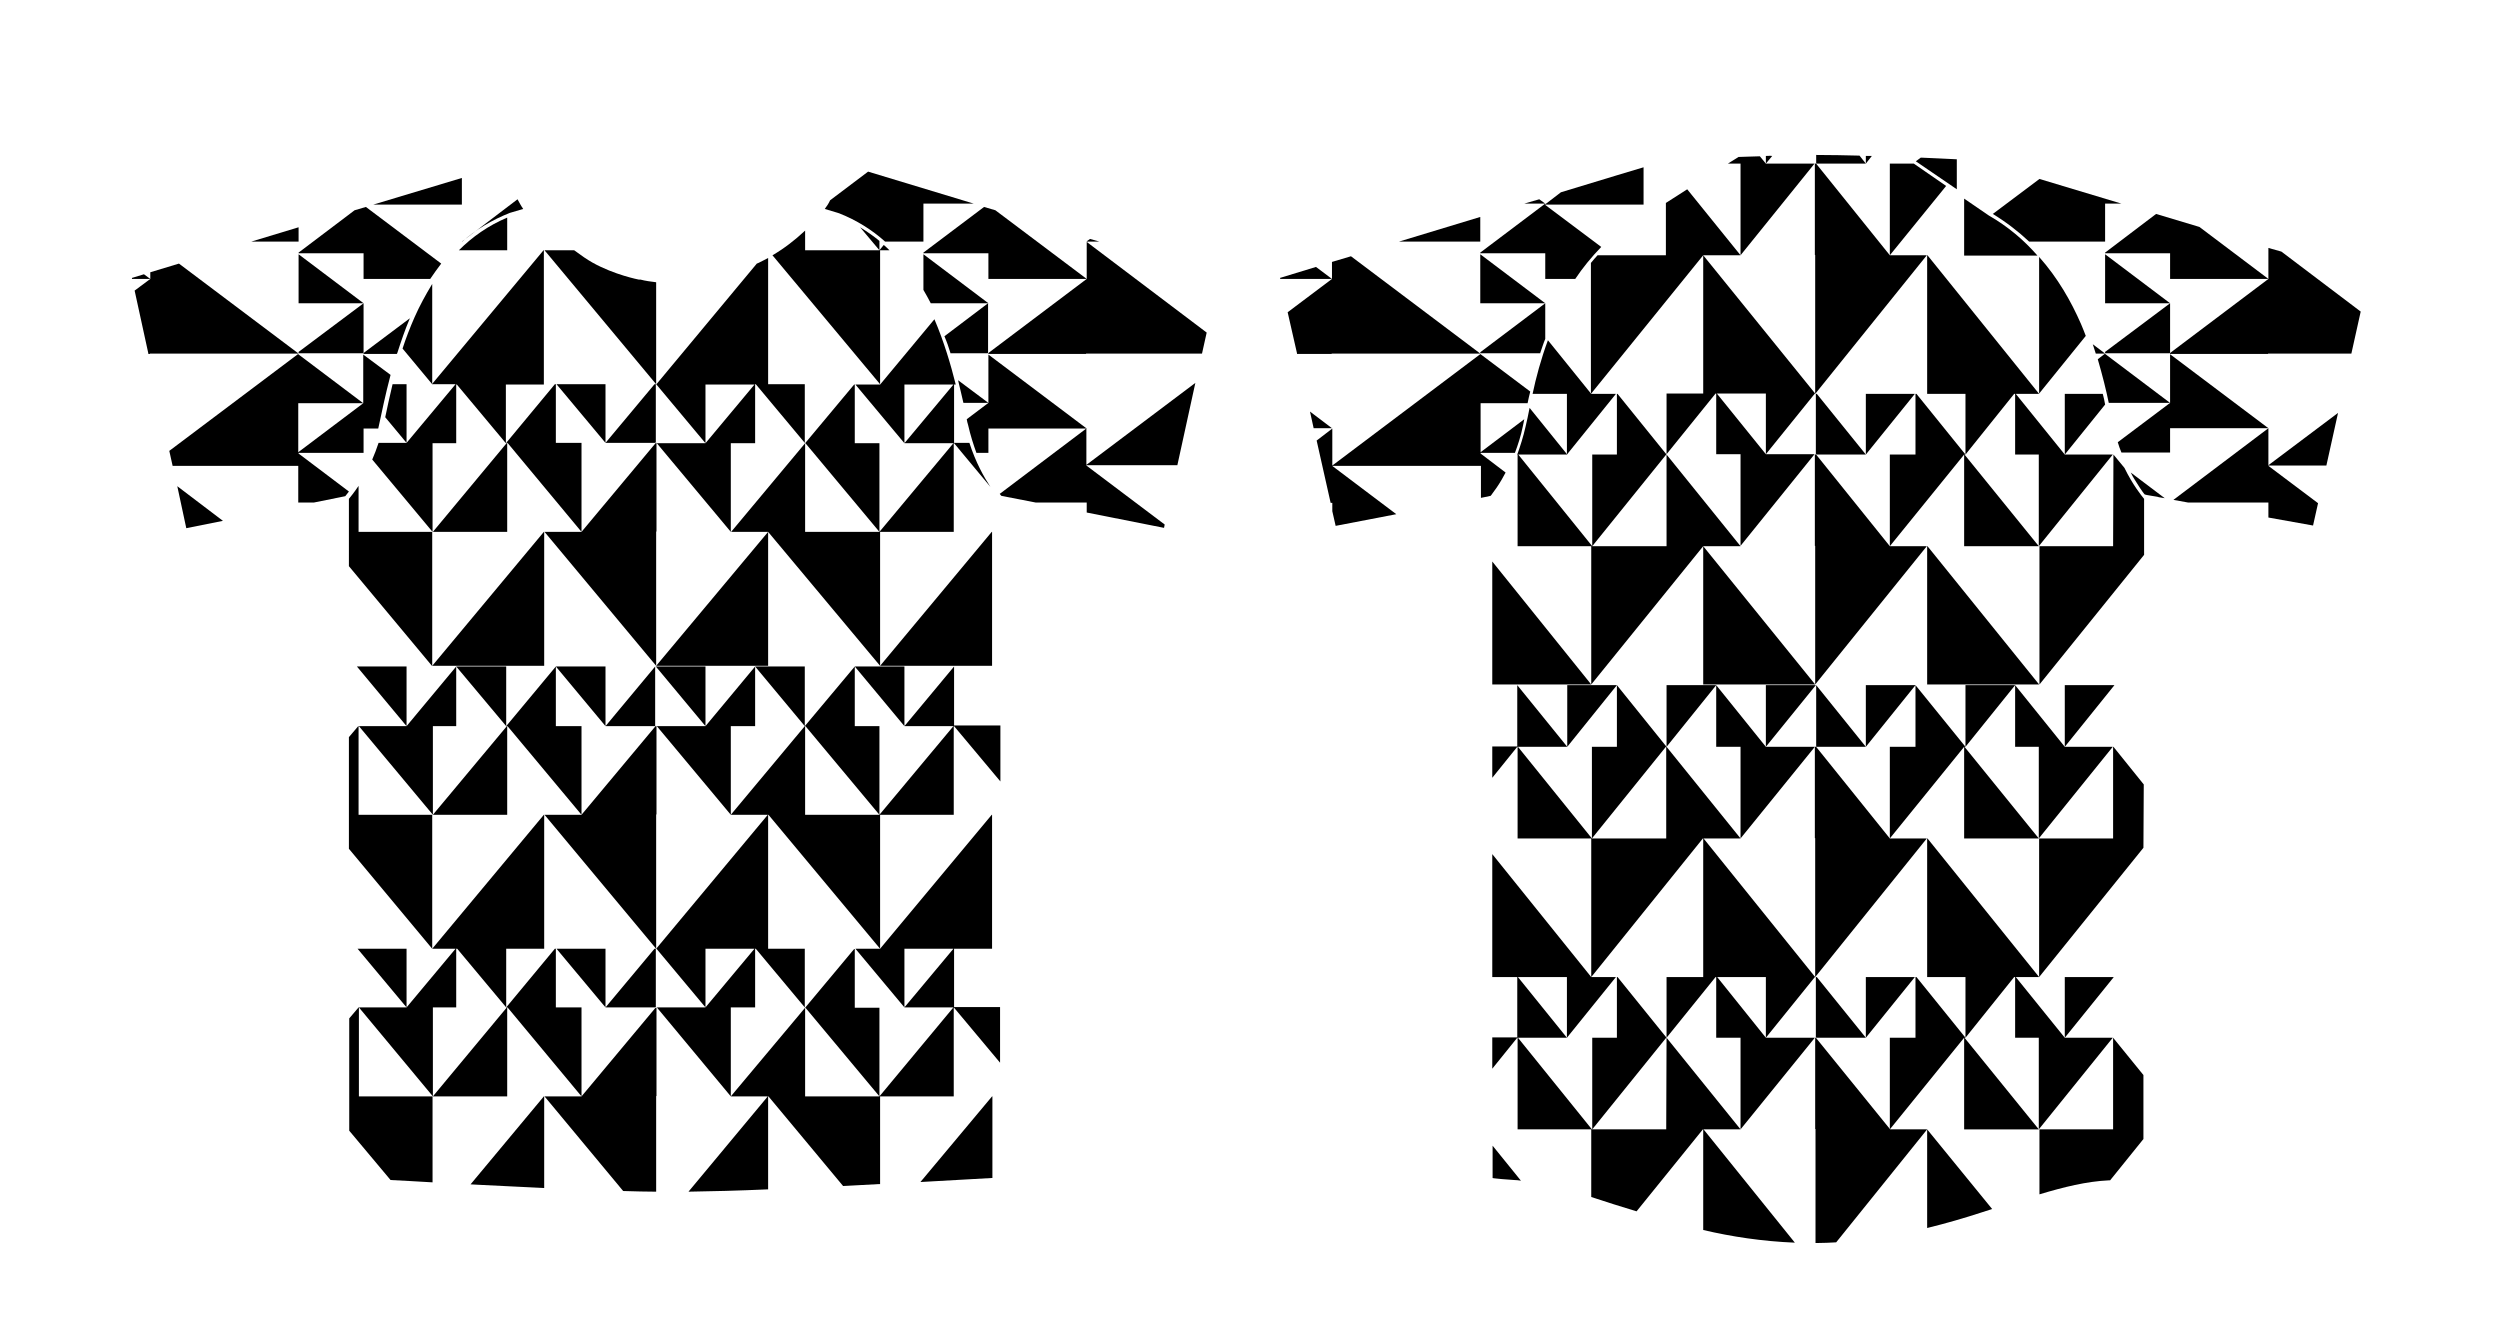 <?xml version="1.0" encoding="utf-8"?>
<!-- Generator: Adobe Illustrator 25.3.0, SVG Export Plug-In . SVG Version: 6.00 Build 0)  -->
<svg version="1.1" id="Layer_1" xmlns="http://www.w3.org/2000/svg" xmlns:xlink="http://www.w3.org/1999/xlink" x="0px" y="0px"
	 viewBox="0 0 750.2 400.1" style="enable-background:new 0 0 750.2 400.1;" xml:space="preserve">
<g>
	<polygon points="197,244.4 197,217.9 196.8,217.9 196.8,217.9 196.8,217.8 174.5,244.5 163.4,244.5 196.9,284.7 196.9,244.4 	"/>
	<path d="M107.6,302.3L107.6,302.3l-2.8,3.3l0,33.7l12.4,14.8c3.6,0.2,7.9,0.4,12.6,0.7V329h-22.1V302.3z"/>
	<path d="M141.2,355.4c0.6,0,1.2,0.1,1.8,0.1c6.6,0.3,13.5,0.7,20.3,1V329h-0.1L141.2,355.4z"/>
	<path d="M196.8,302.3L196.8,302.3L174.5,329h-11.1l23.6,28.4c3.5,0.1,6.9,0.2,9.9,0.2v-28.7h0.1v-26.5H196.8L196.8,302.3z"/>
	<path d="M276.2,354.7c9.5-0.5,17.2-1,21.3-1.2c0.1,0,0.2,0,0.3,0V329h-0.1L276.2,354.7z"/>
	<polygon points="166.8,302.3 166.8,284.7 166.5,284.7 151.9,302.3 152.1,302.3 129.9,329 152.2,329 152.2,302.3 152.3,302.3 
		174.5,329 174.5,302.3 	"/>
	<polygon points="107.3,284.7 122,302.3 122,284.7 	"/>
	<polygon points="136.9,302.3 136.9,284.7 137.2,284.7 151.9,302.3 151.9,284.7 163.3,284.7 163.3,244.5 163.2,244.5 129.7,284.7 
		136.7,284.7 122,302.3 107.7,302.3 129.9,329 129.9,302.3 	"/>
	<polygon points="167,284.7 181.7,302.3 181.7,284.7 	"/>
	<polygon points="196.6,302.2 196.8,302.2 196.8,284.7 196.6,284.7 196.4,284.7 181.7,302.3 196.6,302.3 	"/>
	<polygon points="107.6,244.5 107.6,217.9 107.5,217.9 104.7,221.2 104.7,254.7 129.7,284.7 129.7,244.5 	"/>
	<path d="M271.4,302.3v-17.6h14.7L271.4,302.3h14.7L263.9,329h-22.3v-26.6h0.1l22.2,26.6v-26.6h-7.4v-17.6h-0.2l-14.7,17.6h0
		L219.3,329h11.1l-23.8,28.6c6.6-0.1,15-0.3,23.9-0.7V329h0.1l22.4,26.9c3.8-0.2,7.5-0.4,11.1-0.6V329h22.1v-26.6h0.1l13.8,16.5
		l0-16.7h-13.8v-17.5h11.4v-40.2h-0.1l-33.5,40.2h-7.4L271.4,302.3z"/>
	<polygon points="286.3,200 271.4,217.9 286.1,217.9 263.9,244.5 241.6,244.5 241.6,217.9 241.7,217.9 263.9,244.5 263.9,217.9 
		256.5,217.9 256.5,200 241.5,217.9 241.5,217.9 219.3,244.5 230.4,244.5 196.9,284.7 197,284.7 211.7,302.3 211.7,284.7 
		226.4,284.7 211.7,302.3 197.1,302.3 219.3,329 219.3,302.3 226.6,302.3 226.6,284.7 226.8,284.7 241.5,302.3 241.5,284.7 
		230.5,284.7 230.5,244.5 230.6,244.5 264.1,284.7 264.1,244.5 286.2,244.5 286.2,217.9 286.3,217.9 286.3,217.9 300.2,234.5 
		300.2,217.7 286.3,217.7 	"/>
	<polygon points="107.1,200 122,217.9 122,200 	"/>
	<polygon points="136.9,217.9 136.9,200 122,217.9 107.7,217.9 129.9,244.5 129.9,217.9 	"/>
	<polygon points="151.9,200 136.9,200 151.9,217.9 	"/>
	<polygon points="166.8,217.9 166.8,200 151.9,217.9 152.1,217.9 129.9,244.5 152.2,244.5 152.2,217.9 152.3,217.9 174.5,244.5 
		174.5,217.9 	"/>
	<polygon points="181.7,200 166.8,200 181.7,217.9 	"/>
	<polygon points="196.6,217.7 196.6,200 181.7,217.9 196.6,217.9 	"/>
	<polygon points="196.8,200 211.7,217.9 211.7,200 	"/>
	<polygon points="226.6,217.9 226.6,200 211.7,217.9 197.1,217.9 219.3,244.5 219.3,217.9 	"/>
	<polygon points="241.5,200 226.6,200 241.5,217.9 	"/>
	<polygon points="271.4,200 256.5,200 271.4,217.9 	"/>
	<path d="M129.7,159.6h-22.1v-13.8c-1.4,2.1-2.5,3.4-2.9,3.9l0,20.2l25,30V159.6z"/>
	<polygon points="163.3,159.6 163.2,159.6 129.7,199.8 163.3,199.8 	"/>
	<polygon points="196.9,199.8 196.9,159.5 197,159.5 197,132.9 196.8,132.9 196.8,132.9 196.8,132.9 174.5,159.6 163.4,159.6 	"/>
	<polygon points="297.7,159.6 297.6,159.6 264.1,199.8 297.7,199.8 	"/>
	<polygon points="129.9,159.6 152.2,159.6 152.2,132.9 152.3,132.9 174.5,159.6 174.5,132.9 166.8,132.9 166.8,115.3 166.5,115.3 
		151.9,132.9 152.1,132.9 	"/>
	<path d="M117.8,115.3c-0.9,3.7-1.6,7.1-2.2,9.9l6.4,7.7v-17.6H117.8z"/>
	<path d="M136.7,115.3L122,132.9h-8.4c-0.6,1.8-1.2,3.4-1.9,5l18.1,21.7v-26.6h7.1v-17.6h0.2l14.7,17.6v-17.6h11.4V75.1h-0.1
		l-33.5,40.2H136.7z"/>
	<polygon points="167,115.3 181.7,132.9 181.7,115.3 	"/>
	<polygon points="196.6,132.8 196.8,132.8 196.8,115.3 196.6,115.3 196.4,115.3 181.7,132.9 196.6,132.9 	"/>
	<path d="M124.4,95.2c-1.4,3.2-2.6,6.3-3.6,9.4l8.9,10.7V85.2C127.7,88.5,125.9,91.8,124.4,95.2z"/>
	<path d="M192.2,83.9L192.2,83.9l-0.5,0c0,0-7.3-1.4-13.9-5.1c-1.6-0.9-3.5-2.2-5.5-3.7h-8.9l33.5,40.2V84.7
		C195.3,84.5,193.7,84.3,192.2,83.9z"/>
	<path d="M230.5,159.6L230.5,159.6l33.6,40.2v-40.2h22.1v-26.6h0.1v0l10.9,13.1c-1.9-2.9-4.4-7.3-6.3-13.2h-4.6v-17.5h0.5
		c-1.5-6-3.5-12.8-6.4-19.6l-16.3,19.6h-7.4l14.7,17.6v-17.6h14.7l-14.7,17.6h14.7l-22.2,26.6h-22.3v-26.6h0.1l22.2,26.6v-26.6h-7.4
		v-17.6h-0.2l-14.7,17.6h0l-22.2,26.6H230.5l-33.6,40.2h33.6V159.6z"/>
	<path d="M152.2,75.1v-9.8c-5.7,2.4-10.5,5.8-14.5,9.8H152.2z"/>
	<path d="M266.9,75.1c-0.5-0.5-1.1-1.1-1.7-1.6l-1.3,1.6h-22.3v-5.9c-3.1,2.9-6.5,5.5-9.8,7.4l32.3,38.7V75.1H266.9z"/>
	<path d="M226.6,132.9v-17.6h0.2l14.7,17.6v-17.6h-11V77.4c-1,0.6-2,1-2.9,1.5c-0.2,0.1-0.3,0.1-0.5,0.2l-30.2,36.3h0.1l14.7,17.6
		v-17.6h14.7l-14.7,17.6h-14.6l22.2,26.6v-26.6H226.6z"/>
	<path d="M258.1,68.2l5.8,6.9v-2.8C262.1,70.8,260.2,69.5,258.1,68.2z"/>
	<path d="M634.1,311.4v27.5h-22.1v19.5c7.3-2.2,14.2-3.9,20.8-4.2c0.1,0,0.3,0,0.4,0l10-12.4l0-19.2L634.1,311.4L634.1,311.4z"/>
	<path d="M578.3,338.9v29.6c5.7-1.4,11.2-3,16.4-4.7c1-0.3,2.1-0.7,3.1-1L578.3,338.9L578.3,338.9z"/>
	<path d="M544.9,311.4L544.9,311.4h-0.2v27.4h0.1V373c0.2,0,0.4,0,0.6,0c1.9,0,3.7-0.1,5.6-0.2l27.3-33.9h-11.1L544.9,311.4
		L544.9,311.4z"/>
	<path d="M447.9,353.5c0.1,0,0.3,0.1,0.6,0.1c0.9,0.1,2.6,0.3,5.9,0.5c0.7,0,1.3,0.1,2,0.2l-8.5-10.5L447.9,353.5z"/>
	<polygon points="589.8,311.4 575.1,293.2 574.8,293.2 574.8,311.4 567.1,311.4 567.1,338.9 589.4,311.4 589.4,311.4 589.4,338.9 
		611.8,338.9 589.5,311.4 	"/>
	<polygon points="619.6,293.2 619.6,311.4 634.3,293.2 	"/>
	<polygon points="578.3,251.6 578.3,293.2 589.8,293.2 589.8,311.4 604.4,293.2 604.7,293.2 604.7,311.4 611.8,311.4 611.8,338.9 
		634,311.4 619.6,311.4 604.9,293.2 611.9,293.2 578.4,251.6 	"/>
	<polygon points="559.9,293.2 559.9,311.4 574.6,293.2 	"/>
	<polygon points="559.9,311.4 545.2,293.2 545,293.2 544.9,293.2 544.9,311.3 545,311.3 545,311.4 	"/>
	<polygon points="634.1,224.1 634.1,251.6 611.9,251.6 611.9,293.2 643.2,254.4 643.3,235.4 634.2,224.1 	"/>
	<polygon points="567.1,251.6 544.9,224 544.9,224.1 544.8,224.1 544.6,224.1 544.6,251.5 544.7,251.5 544.7,293.2 578.2,251.6 	"/>
	<path d="M500.1,311.4l-14.7-18.2h-0.2v18.2h-7.4v27.5l22.2-27.5H500.1l-0.1,27.5h-22.3l-22.2-27.5h14.7l-14.7-18.2h14.7v18.2
		l14.7-18.2h-7.4l-29.7-36.9l0,36.9h7.5v18.1h-7.5l0,9.4l7.5-9.3h0.1v27.5h22.1v20.3c4.3,1.4,8.9,2.9,13.6,4.3l19.9-24.6h0.1v30.2
		c8.5,2,17.7,3.4,27.5,3.8l-27.4-34h11.1L500.1,311.4L500.1,311.4z"/>
	<polygon points="544.7,293.2 511.2,251.6 522.3,251.6 500.1,224.1 500.1,224.1 485.2,205.6 485.2,224.1 477.7,224.1 477.7,251.6 
		499.9,224.1 500,224.1 500,251.6 477.7,251.6 455.5,224.1 470.3,224.1 455.3,205.6 455.3,224 447.8,224 447.8,233.4 455.3,224.1 
		455.3,224.1 455.4,224.1 455.4,251.6 477.5,251.6 477.5,293.2 511,251.6 511.1,251.6 511.1,293.2 500.1,293.2 500.1,311.4 
		514.8,293.2 515,293.2 515,311.4 522.3,311.4 522.3,338.9 544.6,311.4 529.9,311.4 515.3,293.2 529.9,293.2 529.9,311.4 
		544.6,293.2 	"/>
	<polygon points="619.6,205.6 619.6,224.1 634.5,205.6 	"/>
	<polygon points="611.8,224.1 611.8,251.6 634,224.1 619.6,224.1 604.7,205.6 604.7,224.1 	"/>
	<polygon points="589.8,205.6 589.8,224.1 604.7,205.6 	"/>
	<polygon points="589.4,224.1 589.4,251.6 611.8,251.6 589.5,224.1 589.8,224.1 574.8,205.6 574.8,224.1 567.1,224.1 567.1,251.6 
		589.4,224.1 	"/>
	<polygon points="559.9,224.1 574.8,205.6 559.9,205.6 	"/>
	<polygon points="545,224 545,224.1 559.9,224.1 545,205.6 	"/>
	<polygon points="529.9,205.6 529.9,224.1 544.9,205.6 	"/>
	<polygon points="522.3,224.1 522.3,251.6 544.6,224.1 529.9,224.1 515,205.6 515,224.1 	"/>
	<polygon points="500.1,205.6 500.1,224.1 515,205.6 	"/>
	<polygon points="470.3,205.6 470.3,224.1 485.2,205.6 	"/>
	<path d="M634.2,136.4L634.2,136.4l-0.1,27.5h-22.1v41.5l31.4-38.9l0-16.8c-0.9-1.1-3.4-4.2-5.9-9.3L634.2,136.4z"/>
	<polygon points="578.3,163.9 578.3,205.4 611.9,205.4 578.4,163.9 	"/>
	<polygon points="567.1,163.9 544.9,136.3 544.9,136.4 544.8,136.4 544.6,136.4 544.6,163.8 544.7,163.8 544.7,205.4 578.2,163.9 	
		"/>
	<polygon points="447.8,168.5 447.8,205.4 477.5,205.4 	"/>
	<polygon points="589.4,136.4 589.4,163.9 611.8,163.9 589.5,136.4 589.8,136.4 575.1,118.2 574.8,118.2 574.8,136.4 567.1,136.4 
		567.1,163.9 589.4,136.4 	"/>
	<path d="M631,118.2h-11.4v18.2l12.1-15C631.5,120.3,631.3,119.2,631,118.2z"/>
	<polygon points="604.7,118.2 604.7,136.4 611.8,136.4 611.8,163.9 634,136.4 619.6,136.4 604.9,118.2 611.9,118.2 578.4,76.6 
		578.3,76.6 578.3,118.2 589.8,118.2 589.8,136.4 604.4,118.2 	"/>
	<polygon points="559.9,118.2 559.9,136.4 574.6,118.2 	"/>
	<polygon points="559.9,136.4 545.2,118.2 545,118.2 544.9,118.2 544.9,136.2 545,136.2 545,136.4 	"/>
	<path d="M624.5,97.3c-3-6.9-7-13.9-12.6-20.2v41l14-17.3C625.5,99.7,625,98.5,624.5,97.3z"/>
	<polygon points="567.1,76.6 544.9,49 544.9,49.1 544.8,49.1 544.6,49.1 544.6,76.5 544.7,76.5 544.7,118.2 578.2,76.6 	"/>
	<path d="M477.5,118.2l-13-16.1c-2.1,5.7-3.6,11.3-4.6,16.1h10.3v18.2l14.7-18.2H477.5z"/>
	<path d="M511.1,163.9v41.5h33.6L511.1,163.9h11.2l-22.2-27.5h0l-14.7-18.2h-0.2v18.2h-7.4v27.5l22.2-27.5h0.1v27.5h-22.3
		l-22.2-27.5h14.7L459,122.4c-0.4,2.1-0.8,3.9-1.2,5.6c-0.7,3.1-1.6,5.9-2.5,8.4l0,0v0h0.1v27.5h22.1v41.5L511.1,163.9L511.1,163.9z
		"/>
	<path d="M596.7,64.6L596.7,64.6l-7.3-5v17.1h22C607.4,72.1,602.6,68,596.7,64.6z"/>
	<polygon points="574.3,49.1 567.1,49.1 567.1,76.6 584,55.8 	"/>
	<path d="M559.9,46.8v2.3l1.8-2.3C561.1,46.8,560.5,46.8,559.9,46.8z"/>
	<path d="M558,46.7c-4.2-0.1-8.6-0.2-13-0.2c0,0,0,0,0,0V49v0.1h14.9L558,46.7z"/>
	<path d="M529.9,46.8v2.3l1.9-2.3C531.2,46.7,530.6,46.8,529.9,46.8z"/>
	<path d="M529.9,49.1l-1.8-2.2c-2.2,0.1-4.4,0.1-6.4,0.2l-3.2,2h3.8v27.5l22.2-27.5H529.9z"/>
	<path d="M511.1,76.6v41.5h-11v18.2l14.7-18.2h0.2v18.2h7.3v27.5l22.2-27.5h-14.6l-14.7-18.2h14.7v18.2l14.7-18.2h0.1L511.1,76.6
		h11.2l-16-19.8l-6.4,4.1v15.7h-20.5c-0.7,0.7-1.3,1.5-2,2.3v39.3L511.1,76.6L511.1,76.6z"/>
	<polygon points="327.1,71.7 326.1,72.4 326.1,72.5 329.9,72.5 	"/>
	<polygon points="326.1,83.7 296.5,106 296.6,106 296.6,106 296.6,106.2 325.9,106.2 325.9,106.1 360.7,106.1 362.1,99.8 
		326.1,72.6 	"/>
	<polygon points="295.3,62.1 277.1,75.8 277.1,76 296.6,76 296.6,83.7 326.1,83.7 298.7,63.1 	"/>
	<path d="M251.8,64c5.3,2.1,9.9,5,13.8,8.5h11.5V61.1h15.1l-31.7-9.6l-11.4,8.6c-0.4,0.9-1,1.8-1.6,2.6L251.8,64L251.8,64z"/>
	<path d="M277.1,87c0.8,1.3,1.5,2.7,2.2,4h17.3l-19.5-14.7V87z"/>
	<path d="M285.2,105.9c0,0,0,0.1,0,0.1h11.2v-0.1h0.1V91l-13.1,9.9C284.1,102.5,284.7,104.2,285.2,105.9z"/>
	<path d="M326.1,128.5L300,148.2c0.2,0.3,0.4,0.5,0.5,0.6l10.3,2h15.3v3l23.2,4.6l0.2-1l-23.5-17.7v-0.1h27.3l5.4-24.7l-32.7,24.6
		V128.5z"/>
	<path d="M289.1,120.9h7.5l-9.1-6.8C288.1,116.5,288.6,118.8,289.1,120.9z"/>
	<path d="M296.6,120.9l-6.5,4.9c0.1,0.6,0.2,1.1,0.4,1.7c0.7,3.1,1.6,5.9,2.5,8.4h3.6v-7.3h29.5l-29.5-22.2V120.9z"/>
	<path d="M109.1,106.2h10c0-0.1,0-0.1,0.1-0.2c1.1-3.4,2.3-7,3.8-10.5L109,106h0.1v0V106.2z"/>
	<path d="M138.6,72.5h0.1c4.1-3.6,8.9-6.5,14.5-8.7l-0.6,0.2l4.4-1.3c-0.7-1-1.2-2-1.7-2.9L138.6,72.5L138.6,72.5z"/>
	<path d="M138.6,72.7C138.6,72.6,138.6,72.6,138.6,72.7L138.6,72.7L138.6,72.7z"/>
	<path d="M89.6,76h19.5v7.7h20c1.1-1.6,2.2-3.2,3.3-4.6l-22.6-17l-3.4,1L89.6,75.8V76z"/>
	<polygon points="138.6,53.4 112,61.4 138.6,61.4 	"/>
	<polygon points="89.6,68.2 75.4,72.5 89.6,72.5 	"/>
	<polygon points="89.6,91 109.1,91 89.6,76.3 	"/>
	<polygon points="89.6,105.9 89.6,106 108.9,106 108.9,105.9 109.1,105.9 109.1,91 89.6,105.6 	"/>
	<polygon points="45.1,81.7 45.1,83.7 40.4,87.2 44.5,106 44.5,106.2 45,106.2 45,106.1 89.6,106.1 53.7,79.1 	"/>
	<polygon points="39.6,83.4 39.6,83.7 45.1,83.7 43.2,82.3 	"/>
	<polygon points="55.9,158.5 66.9,156.3 53.2,145.9 	"/>
	<path d="M89.6,136.1v-0.2h19.5v-7.3h4.4c0.1-0.3,0.1-0.6,0.2-0.9c0.8-3.7,1.9-9.1,3.5-15.2l-8.2-6.1v14.6l-19.5,14.7v-14.7h19.5
		l-19.5-14.7v-0.1l-38.7,29.1l1,4.5h37.7v11h4.7l9.4-1.9c0.2-0.3,0.6-0.7,1.1-1.4L89.6,136.1z"/>
	<path d="M444.2,76h19.5v7.7h9c2.2-3.3,4.8-6.5,7.8-9.6l-16.8-12.6v-0.1h29.5V50.2l-8,2.4l-16.8,5.1l-4.7,3.6v-0.2l-19.5,14.7V76z"
		/>
	<polygon points="461.9,59.8 457.4,61.1 463.7,61.1 	"/>
	<polygon points="444.2,65.1 419.8,72.5 444.2,72.5 	"/>
	<polygon points="444.2,91 463.7,91 444.2,76.3 	"/>
	<path d="M444.2,105.9v0.1h18c0,0,0-0.1,0-0.1c0.5-1.4,0.9-2.8,1.5-4.2V91l-19.5,14.7V105.9z"/>
	<polygon points="399.7,78.6 399.7,83.7 386.4,93.7 389.2,106 389.2,106.2 399.6,106.2 399.6,106.1 444.2,106.1 405.4,76.9 	"/>
	<polygon points="384.1,83.4 384.2,83.7 399.7,83.7 394.9,80.1 	"/>
	<polygon points="394.2,128.5 399.7,128.5 393.1,123.5 	"/>
	<path d="M451.8,141.8l-7.5-5.7v-0.2h10.3c0.9-2.4,1.8-5.1,2.4-8.1c0.1-0.6,0.3-1.3,0.4-2l-13.1,9.9v-14.7h14.1
		c0.2-1.1,0.5-2.3,0.8-3.5l-14.9-11.2v-0.1l-44.5,33.5v-11.1l-4.7,3.6l4.2,18.7h0.5v2.5l1,4.4l18.2-3.5l-19.1-14.4v-0.1h44.5v9.6
		l2.9-0.6c0.2-0.2,0.4-0.5,0.6-0.8c0.7-0.9,1.7-2.3,2.8-4.2C451,143.2,451.4,142.5,451.8,141.8z"/>
	<polygon points="684.6,75.5 680.7,74.4 680.7,83.7 651.1,106 651.2,106 651.2,106 651.2,106.2 680.6,106.2 680.6,106.1 
		705.6,106.1 708.4,93.5 	"/>
	<polygon points="647,64.2 631.7,75.8 631.7,76 651.2,76 651.2,83.7 680.7,83.7 660,68.1 	"/>
	<path d="M631.7,72.5V61.1h4.9l-24.6-7.4l-14,10.5c4.1,2.5,7.7,5.3,10.9,8.3H631.7z"/>
	<polygon points="631.7,91 651.2,91 631.7,76.3 	"/>
	<polygon points="631.7,105.9 631.7,106 651.1,106 651.1,105.9 651.2,105.9 651.2,91 631.7,105.6 	"/>
	<path d="M628.9,106.1h2.8l-3.7-2.8C628.3,104.3,628.6,105.2,628.9,106.1z"/>
	<polygon points="680.7,128.5 652.2,150 656.6,150.8 680.7,150.8 680.7,155.3 694.1,157.7 695.6,151 680.7,139.8 680.7,139.7 
		698.1,139.7 701.6,123.9 680.7,139.6 	"/>
	<path d="M631.7,106.1l-2.2,1.7c1.4,4.8,2.5,9.2,3.3,13.1h18.4l-19.5-14.7V106.1z"/>
	<path d="M651.2,120.9l-15.7,11.8c0.3,1.1,0.7,2.1,1.1,3.1h14.6v-7.3h29.5l-29.5-22.2V120.9z"/>
	<path d="M640.5,143.8c1.1,1.8,2.2,3.5,3,4.5c0.2,0.3,4.1,0.7,4.3,0.9l1.8,0.3l-10.2-7.7C639.8,142.6,640.1,143.2,640.5,143.8z"/>
	<path d="M587.2,47.8c-3.2-0.2-7-0.3-10.8-0.5l-1.5,1.1l12.3,8.4V47.8z"/>
</g>
</svg>
